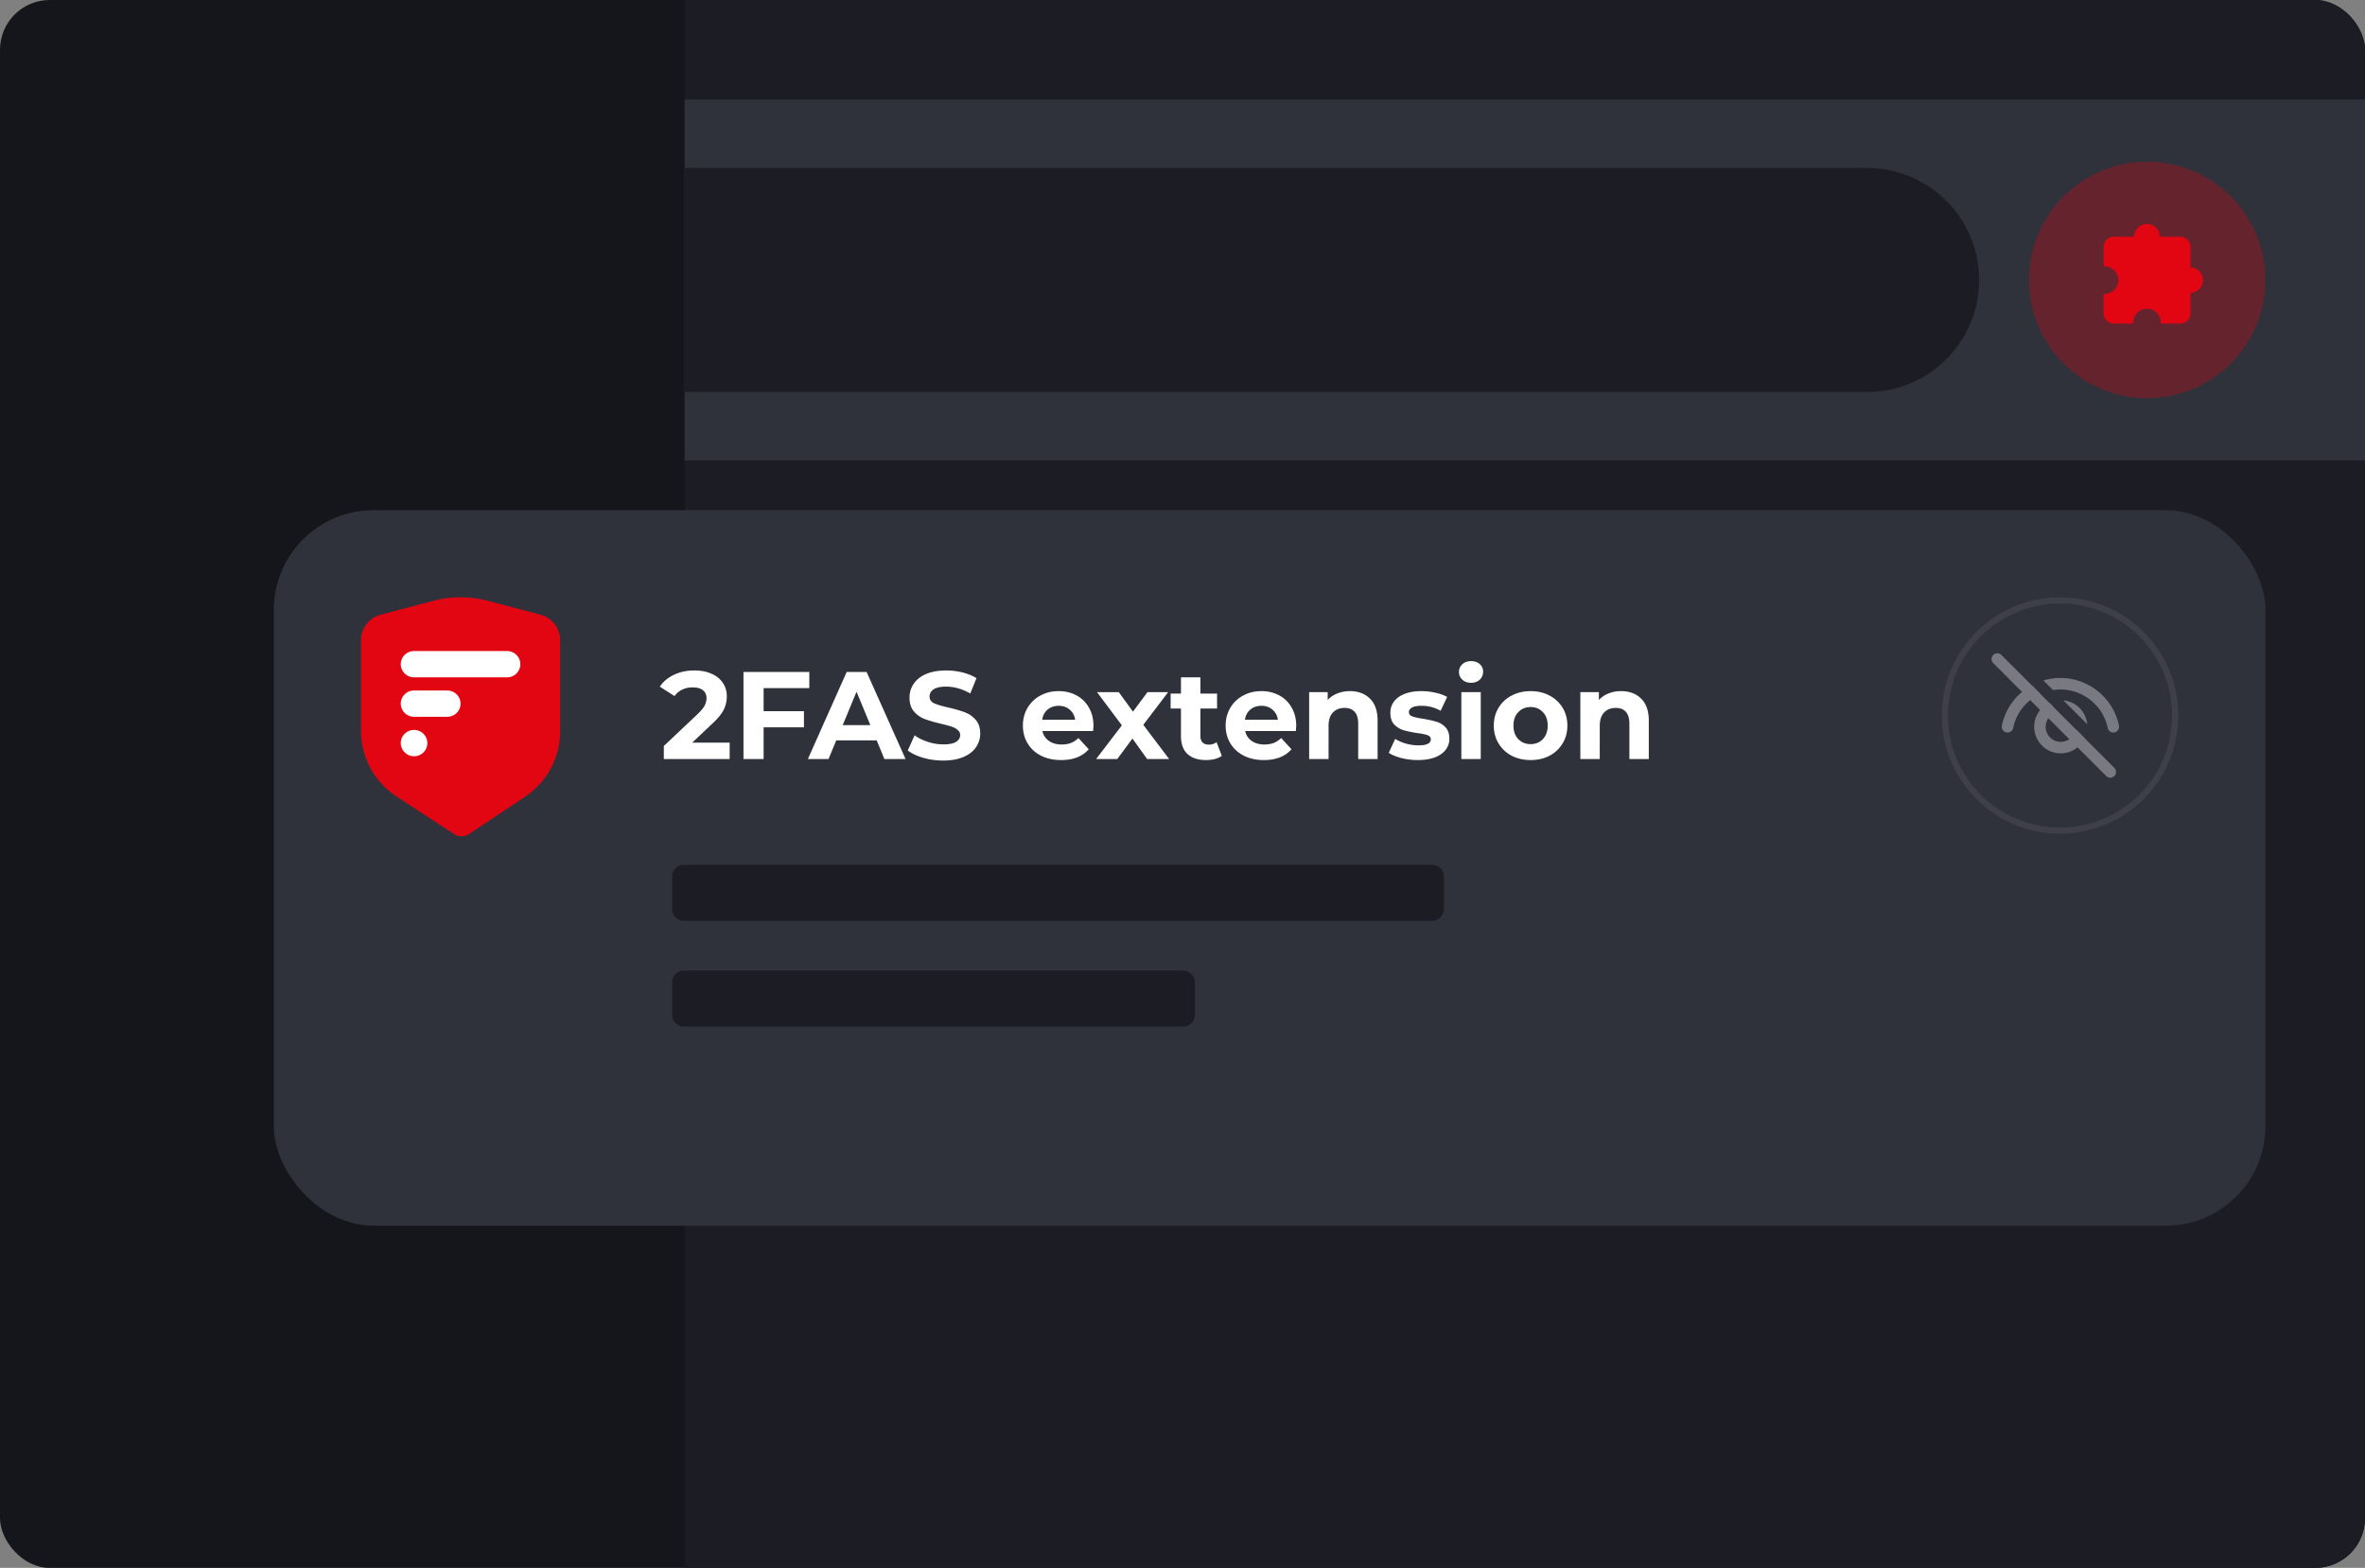 <svg width="380" height="252" fill="none" xmlns="http://www.w3.org/2000/svg"><rect width="100%" height="100%" fill="#808080" stroke="none"/><g clip-path="url(#prefix__clip0_1160_64)"><rect width="380" height="252" rx="8" fill="none"/><rect width="380" height="252" rx="5" fill="#15161B"/><path d="M110 0h262a8 8 0 018 8v236a8 8 0 01-8 8H110V0z" fill="#1C1D24"/><path d="M146.359 155.641a30.555 30.555 0 0123.282-23.282A.36.36 0 00170 132a.36.36 0 00-.359-.359 30.555 30.555 0 01-23.282-23.282.36.36 0 00-.718 0 30.555 30.555 0 01-23.282 23.282.36.36 0 00-.359.359.36.36 0 00.359.359 30.555 30.555 0 0123.282 23.282.356.356 0 00.222.332.356.356 0 00.274 0 .358.358 0 00.222-.332z" fill="#F4F4F8"/><g clip-path="url(#prefix__clip1_1160_64)"><path d="M349.85 131.825l2.15 1.925v1.5h-5.25v6.025l-.75.75-.75-.75v-6.025H340v-1.5l2-1.925V123.5h-1.25V122h10.35v1.5h-1.25v8.325z" fill="#D3D4E2"/></g><rect x="182" y="120" width="104" height="9" rx="1.9" fill="#F4F4F8"/><rect x="182" y="135" width="64" height="9" rx="1.9" fill="#F4F4F8"/><rect x="44" y="82" width="320" height="115" rx="16" fill="#2F313B"/><path d="M117.24 119.36V122h-10.58v-2.1l5.4-5.1c.573-.547.96-1.013 1.16-1.4.2-.4.3-.793.3-1.18 0-.56-.193-.987-.58-1.28-.373-.307-.927-.46-1.66-.46-.613 0-1.167.12-1.66.36a3.098 3.098 0 00-1.24 1.04l-2.36-1.52c.547-.813 1.3-1.447 2.26-1.9.96-.467 2.06-.7 3.3-.7 1.04 0 1.947.173 2.72.52.787.333 1.393.813 1.82 1.44.44.613.66 1.34.66 2.18 0 .76-.16 1.473-.48 2.14-.32.667-.94 1.427-1.86 2.28l-3.22 3.04h6.02zm5.457-8.76v3.7h6.48v2.6h-6.48v5.1h-3.24v-14h10.58v2.6h-7.34zm18.167 8.4h-6.5l-1.24 3h-3.32l6.24-14h3.2l6.26 14h-3.4l-1.24-3zm-1.02-2.46l-2.22-5.36-2.22 5.36h4.44zm11.713 5.7c-1.107 0-2.18-.147-3.22-.44-1.027-.307-1.853-.7-2.48-1.18l1.1-2.44c.6.44 1.313.793 2.14 1.06.827.267 1.653.4 2.48.4.92 0 1.6-.133 2.04-.4.44-.28.66-.647.66-1.1 0-.333-.133-.607-.4-.82-.253-.227-.587-.407-1-.54-.4-.133-.947-.28-1.64-.44-1.067-.253-1.94-.507-2.62-.76a4.327 4.327 0 01-1.76-1.22c-.48-.56-.72-1.307-.72-2.24 0-.813.22-1.547.66-2.2.44-.667 1.1-1.193 1.98-1.58.893-.387 1.98-.58 3.26-.58.893 0 1.767.107 2.62.32.853.213 1.6.52 2.24.92l-1 2.46c-1.293-.733-2.587-1.1-3.88-1.1-.907 0-1.58.147-2.02.44-.427.293-.64.68-.64 1.16 0 .48.247.84.74 1.08.507.227 1.273.453 2.3.68 1.067.253 1.94.507 2.62.76.68.253 1.26.653 1.74 1.2.493.547.74 1.287.74 2.22 0 .8-.227 1.533-.68 2.2-.44.653-1.107 1.173-2 1.56s-1.98.58-3.26.58zm24.138-5.58c0 .04-.02.32-.06.84h-8.14a2.535 2.535 0 001.04 1.58c.547.387 1.227.58 2.04.58.56 0 1.053-.08 1.48-.24.44-.173.847-.44 1.22-.8l1.66 1.8c-1.013 1.16-2.493 1.74-4.44 1.74-1.213 0-2.287-.233-3.22-.7-.933-.48-1.653-1.14-2.16-1.98-.507-.84-.76-1.793-.76-2.86 0-1.053.247-2 .74-2.84a5.255 5.255 0 012.06-1.98c.88-.48 1.86-.72 2.94-.72 1.053 0 2.007.227 2.86.68a4.883 4.883 0 012 1.96c.493.84.74 1.82.74 2.94zm-5.58-3.22c-.707 0-1.3.2-1.78.6-.48.4-.773.947-.88 1.64h5.3c-.107-.68-.4-1.22-.88-1.62-.48-.413-1.067-.62-1.76-.62zm14.204 8.56l-2.36-3.3-2.44 3.3h-3.4l4.14-5.42-4-5.34h3.5l2.28 3.14 2.34-3.14h3.32l-4 5.26 4.16 5.5h-3.54zm11.995-.52c-.307.227-.687.4-1.14.52a5.91 5.91 0 01-1.4.16c-1.28 0-2.274-.327-2.98-.98-.694-.653-1.04-1.613-1.04-2.88v-4.42h-1.66v-2.4h1.66v-2.62h3.12v2.62h2.68v2.4h-2.68v4.38c0 .453.113.807.34 1.06.24.24.573.36 1 .36.493 0 .913-.133 1.26-.4l.84 2.2zm11.959-4.82c0 .04-.02.32-.06.84h-8.14a2.535 2.535 0 001.04 1.58c.547.387 1.227.58 2.04.58.56 0 1.053-.08 1.48-.24.44-.173.847-.44 1.22-.8l1.66 1.8c-1.013 1.16-2.493 1.74-4.44 1.74-1.213 0-2.287-.233-3.22-.7-.933-.48-1.653-1.14-2.16-1.98-.507-.84-.76-1.793-.76-2.86 0-1.053.247-2 .74-2.84a5.255 5.255 0 012.06-1.98c.88-.48 1.86-.72 2.94-.72 1.053 0 2.007.227 2.86.68a4.883 4.883 0 012 1.96c.493.84.74 1.82.74 2.94zm-5.58-3.22c-.707 0-1.3.2-1.78.6-.48.4-.773.947-.88 1.64h5.3c-.107-.68-.4-1.22-.88-1.62-.48-.413-1.067-.62-1.76-.62zm14.197-2.36c1.333 0 2.407.4 3.22 1.2.827.8 1.24 1.987 1.24 3.56V122h-3.12v-5.68c0-.853-.187-1.487-.56-1.9-.373-.427-.913-.64-1.62-.64-.787 0-1.413.247-1.88.74-.467.48-.7 1.2-.7 2.16V122h-3.12v-10.76h2.98v1.26c.413-.453.927-.8 1.54-1.04a5.247 5.247 0 012.02-.38zm10.908 11.08c-.893 0-1.766-.107-2.62-.32-.853-.227-1.533-.507-2.04-.84l1.04-2.24c.48.307 1.06.56 1.74.76.68.187 1.347.28 2 .28 1.32 0 1.98-.327 1.98-.98 0-.307-.18-.527-.54-.66-.36-.133-.913-.247-1.66-.34-.88-.133-1.606-.287-2.18-.46a3.453 3.453 0 01-1.5-.92c-.413-.44-.62-1.067-.62-1.88 0-.68.194-1.28.58-1.8.4-.533.974-.947 1.72-1.24.76-.293 1.654-.44 2.68-.44.76 0 1.514.087 2.26.26.76.16 1.387.387 1.88.68l-1.04 2.22a6.21 6.21 0 00-3.1-.8c-.666 0-1.166.093-1.5.28-.333.187-.5.427-.5.72 0 .333.18.567.54.7.36.133.934.26 1.72.38.88.147 1.6.307 2.16.48.56.16 1.047.46 1.46.9.414.44.62 1.053.62 1.84 0 .667-.2 1.26-.6 1.78-.4.52-.986.927-1.76 1.22-.76.28-1.666.42-2.72.42zm7.005-10.92h3.12V122h-3.12v-10.76zm1.56-1.5c-.573 0-1.04-.167-1.4-.5a1.622 1.622 0 01-.54-1.24c0-.493.18-.907.54-1.24.36-.333.827-.5 1.4-.5.574 0 1.04.16 1.4.48.36.32.54.72.54 1.2 0 .52-.18.953-.54 1.3-.36.333-.826.5-1.4.5zm9.576 12.42c-1.133 0-2.153-.233-3.06-.7a5.37 5.37 0 01-2.1-1.98c-.507-.84-.76-1.793-.76-2.86s.253-2.02.76-2.86a5.231 5.231 0 012.1-1.96c.907-.48 1.927-.72 3.06-.72s2.147.24 3.04.72a5.231 5.231 0 012.1 1.96c.507.84.76 1.793.76 2.86s-.253 2.02-.76 2.86a5.37 5.37 0 01-2.1 1.98c-.893.467-1.907.7-3.04.7zm0-2.56c.8 0 1.453-.267 1.96-.8.52-.547.78-1.273.78-2.18 0-.907-.26-1.627-.78-2.16-.507-.547-1.16-.82-1.96-.82s-1.46.273-1.98.82c-.52.533-.78 1.253-.78 2.16 0 .907.26 1.633.78 2.18.52.533 1.18.8 1.98.8zm14.525-8.52c1.334 0 2.407.4 3.22 1.2.827.8 1.24 1.987 1.24 3.56V122h-3.12v-5.68c0-.853-.186-1.487-.56-1.9-.373-.427-.913-.64-1.62-.64-.786 0-1.413.247-1.88.74-.466.48-.7 1.2-.7 2.16V122h-3.12v-10.76h2.98v1.26a4.05 4.05 0 011.54-1.04 5.25 5.25 0 012.02-.38z" fill="#fff"/><path d="M84.358 128.057l-9.01 6.002a2.14 2.14 0 01-2.364.011l-9.228-6.024c-3.598-2.351-5.756-6.319-5.756-10.58v-14.591c0-1.91 1.302-3.583 3.163-4.08l8.44-2.227a17.303 17.303 0 018.794 0l8.44 2.227a4.228 4.228 0 013.163 4.08v14.671c.011 4.215-2.113 8.149-5.642 10.511z" fill="#E20613"/><path d="M81.469 108.864H66.53c-1.177 0-2.136-.949-2.136-2.113 0-1.165.96-2.114 2.136-2.114h14.938c1.176 0 2.135.949 2.135 2.114a2.114 2.114 0 01-2.135 2.113zm-7.47 4.227c0-1.164-.959-2.113-2.135-2.113h-5.333c-1.177 0-2.136.949-2.136 2.113 0 1.164.96 2.114 2.136 2.114h5.333c1.188 0 2.136-.95 2.136-2.114zm-5.333 6.341c0-1.164-.959-2.114-2.135-2.114-1.177 0-2.136.95-2.136 2.114s.96 2.114 2.136 2.114c1.188 0 2.135-.95 2.135-2.114z" fill="#fff"/><circle opacity=".2" cx="331" cy="115" r="18.5" stroke="#797A81"/><g clip-path="url(#prefix__clip2_1160_64)" fill="#797A81"><path d="M335.363 116.384a4.267 4.267 0 00-3.821-3.821v.009l3.821 3.822v-.01z"/><path d="M340.469 116.625c-.914-4.439-4.868-7.658-9.406-7.658-.929 0-1.849.132-2.731.395l1.549 1.549a7.628 7.628 0 011.182-.092c3.662 0 6.856 2.599 7.591 6.177a.928.928 0 001.093.722.927.927 0 00.722-1.093zM334.965 118.656s.01-.018.013-.027l-1.473-1.473v.037l-3.627-3.627-.025-.065-.552-.552s-.019.006-.028.012l-1.488-1.488.019-.021-1.322-1.322-.024.016-4.878-4.874a.923.923 0 00-1.308 0 .923.923 0 000 1.308l4.624 4.625a9.536 9.536 0 00-3.235 5.42.926.926 0 101.815.371 7.66 7.66 0 012.741-4.47l1.593 1.593a4.255 4.255 0 00-.966 2.691 4.278 4.278 0 004.272 4.273c.997 0 1.945-.355 2.692-.967l4.611 4.612a.921.921 0 001.309 0 .925.925 0 000-1.309l-4.763-4.763zm-3.849.575a2.424 2.424 0 01-1.994-3.8l3.374 3.374a2.438 2.438 0 01-1.38.426z"/></g><path d="M108 140.9a1.9 1.9 0 011.9-1.9h120.2a1.9 1.9 0 011.9 1.9v5.2a1.9 1.9 0 01-1.9 1.9H109.9a1.9 1.9 0 01-1.9-1.9v-5.2zM108 157.9a1.9 1.9 0 011.9-1.9h80.2a1.9 1.9 0 011.9 1.9v5.2a1.9 1.9 0 01-1.9 1.9h-80.2a1.9 1.9 0 01-1.9-1.9v-5.2z" fill="#1C1D24"/><path fill="#2F313B" d="M110 16h270v58H110z"/><path d="M110 27h190c9.941 0 18 8.059 18 18s-8.059 18-18 18H110V27z" fill="#1C1D24"/><circle opacity=".3" cx="345" cy="45" r="19" fill="#E20613"/><path d="M344.974 36a2.052 2.052 0 00-2.051 2.051h-3.282c-.903 0-1.633.739-1.633 1.641v3.118h.238a2.217 2.217 0 010 4.43H338v3.119c0 .902.738 1.641 1.641 1.641h3.118v-.246a2.217 2.217 0 014.431 0V52h3.118c.902 0 1.641-.739 1.641-1.641v-3.282a2.052 2.052 0 000-4.103v-3.282c0-.902-.739-1.64-1.641-1.64h-3.282A2.052 2.052 0 00344.974 36z" fill="#E20613"/></g><defs><clipPath id="prefix__clip0_1160_64"><rect width="380" height="252" rx="8" fill="#fff"/></clipPath><clipPath id="prefix__clip1_1160_64"><path fill="#fff" transform="translate(340 122)" d="M0 0h12v20.025H0z"/></clipPath><clipPath id="prefix__clip2_1160_64"><path fill="#fff" transform="translate(320 105)" d="M0 0h20.488v20H0z"/></clipPath></defs></svg>